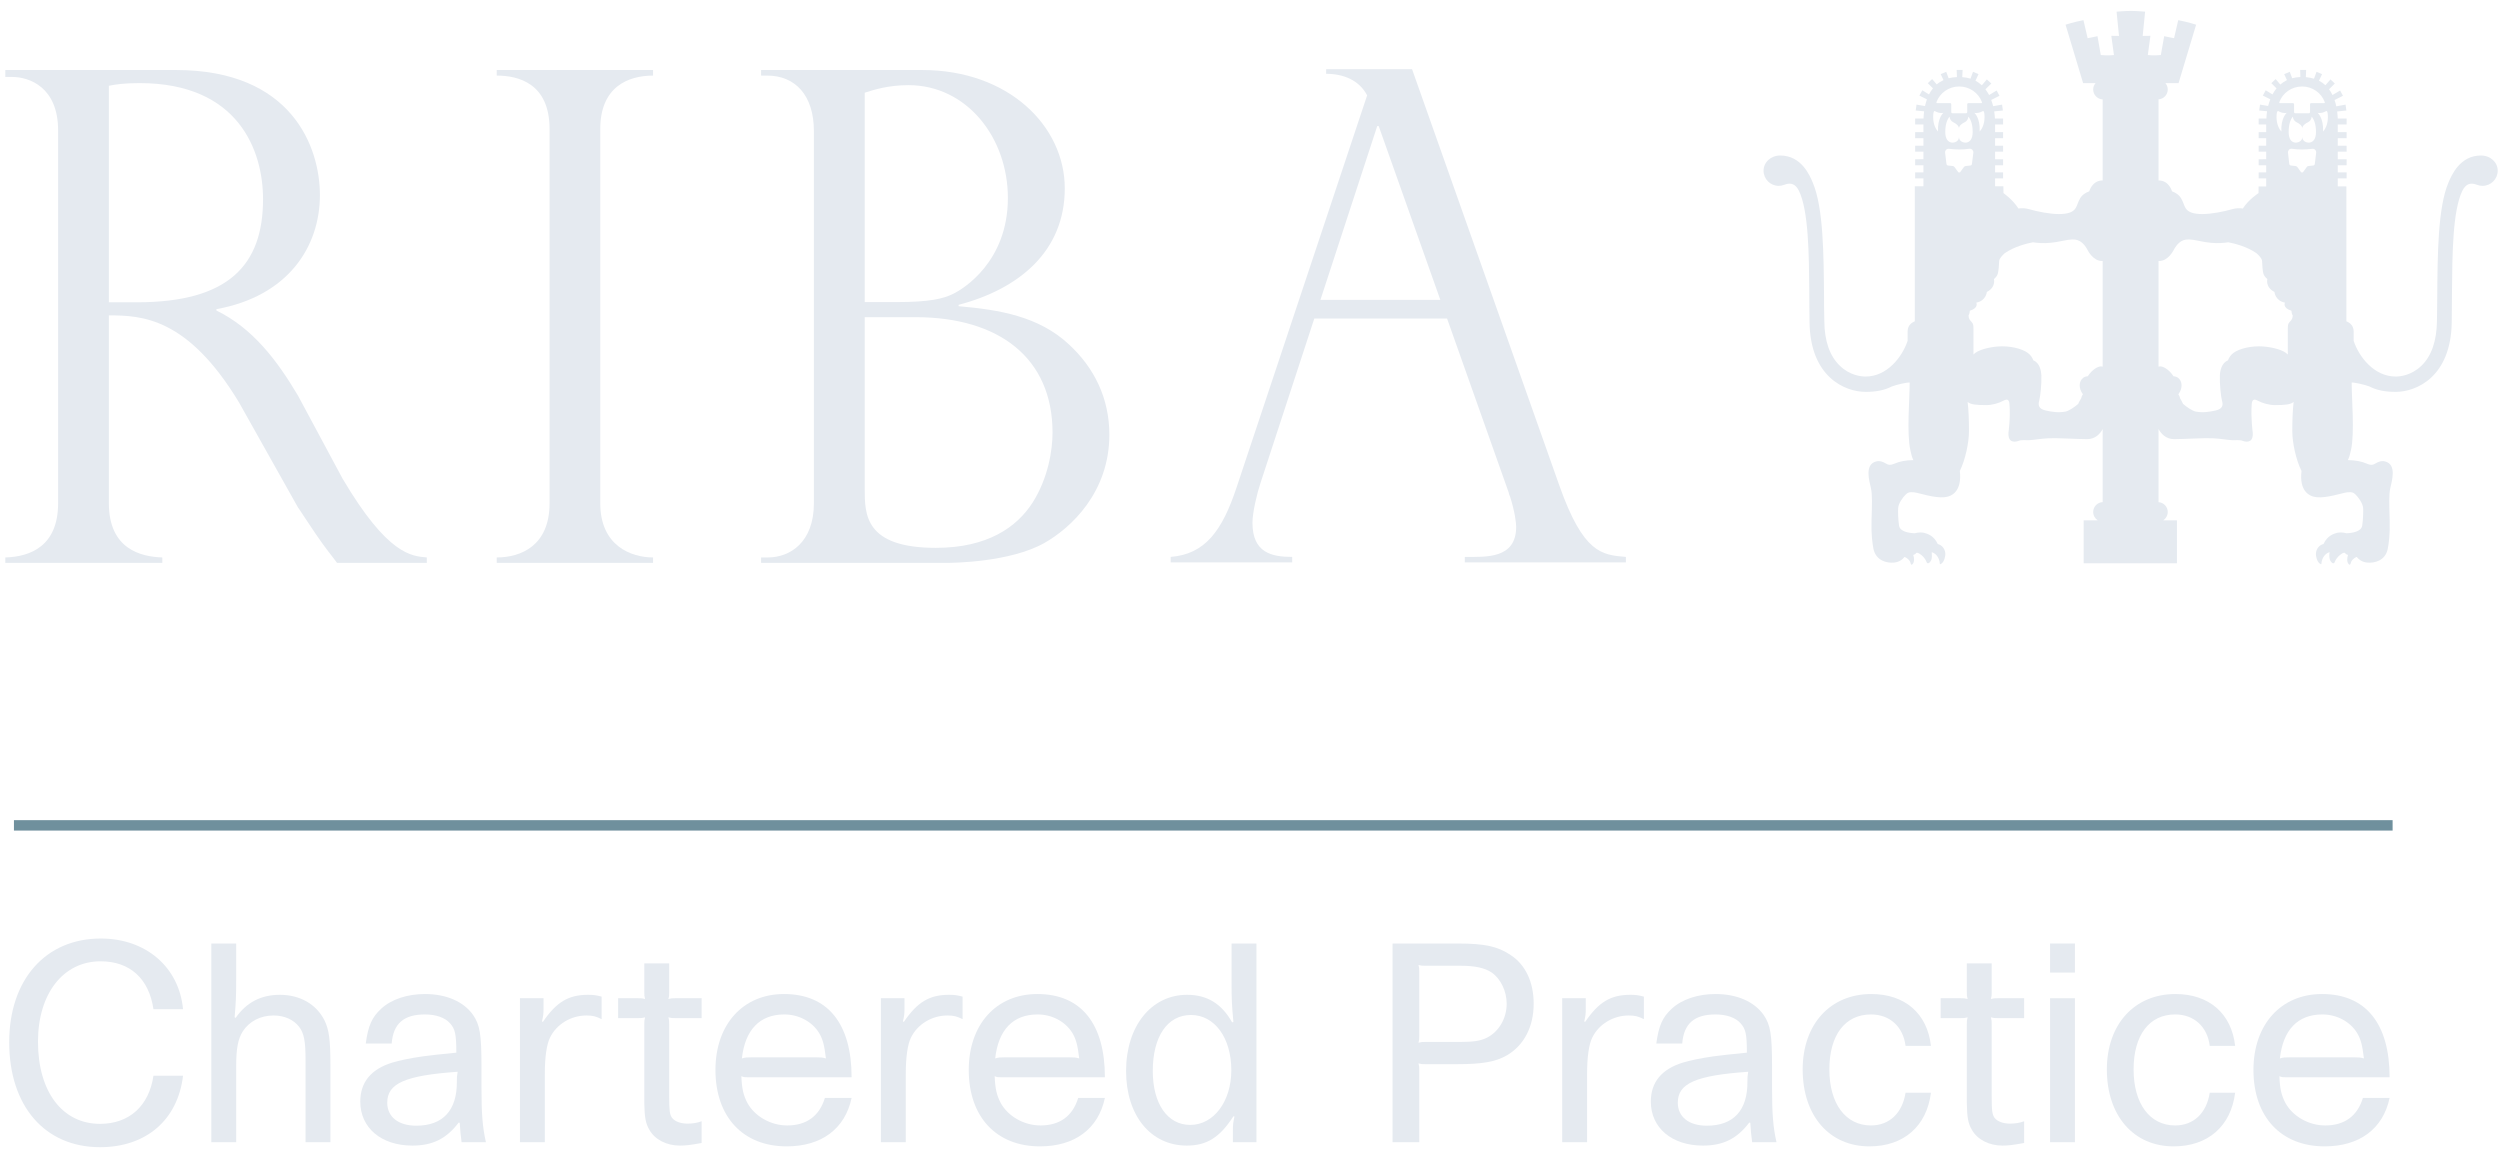 <?xml version="1.0" encoding="UTF-8" standalone="no"?>
<svg width="144px" height="67px" viewBox="0 0 144 67" version="1.1" xmlns="http://www.w3.org/2000/svg" xmlns:xlink="http://www.w3.org/1999/xlink" xmlns:sketch="http://www.bohemiancoding.com/sketch/ns">
    <!-- Generator: Sketch 3.3.2 (12043) - http://www.bohemiancoding.com/sketch -->
    <title>Slice 1</title>
    <desc>Created with Sketch.</desc>
    <defs></defs>
    <g id="Page-1" stroke="none" stroke-width="1" fill="none" fill-rule="evenodd" sketch:type="MSPage">
        <g id="CharteredPracticeblacktypelogo" sketch:type="MSLayerGroup">
            <path d="M10.543,61.961 C10.241,64.51 8.416,66.078 5.763,66.078 C2.581,66.078 0.53,63.709 0.53,60.031 C0.53,56.426 2.626,54.059 5.808,54.059 C8.401,54.059 10.316,55.703 10.543,58.131 L8.839,58.131 C8.582,56.367 7.481,55.371 5.793,55.371 C3.637,55.371 2.188,57.24 2.188,60 C2.188,62.881 3.591,64.734 5.763,64.734 C7.437,64.734 8.582,63.709 8.839,61.961 L10.543,61.961" id="Fill-1" fill="#E5EAF0" sketch:type="MSShapeGroup"></path>
            <path d="M13.604,56.426 C13.604,57.422 13.589,57.678 13.514,58.598 L13.574,58.629 C14.192,57.738 15.036,57.301 16.122,57.301 C17.283,57.301 18.219,57.844 18.686,58.764 C18.957,59.322 19.032,59.879 19.032,61.402 L19.032,65.791 L17.6,65.791 L17.6,61.057 C17.6,59.971 17.51,59.518 17.238,59.156 C16.922,58.734 16.379,58.492 15.761,58.492 C15.007,58.492 14.358,58.824 13.981,59.412 C13.71,59.85 13.604,60.377 13.604,61.434 L13.604,65.791 L12.172,65.791 L12.172,54.346 L13.604,54.346 L13.604,56.426" id="Fill-2" fill="#E5EAF0" sketch:type="MSShapeGroup"></path>
            <path d="M22.305,63.514 C22.305,64.328 22.938,64.84 23.979,64.84 C25.517,64.84 26.331,63.951 26.315,62.293 C26.315,62.051 26.315,61.99 26.361,61.734 C23.345,61.945 22.305,62.399 22.305,63.514 L22.305,63.514 Z M26.587,65.791 C26.526,65.324 26.512,65.172 26.481,64.676 L26.421,64.66 C25.713,65.594 24.913,65.986 23.752,65.986 C21.958,65.986 20.752,64.961 20.752,63.453 C20.752,62.338 21.37,61.584 22.591,61.207 C22.983,61.086 23.616,60.951 24.355,60.846 C24.808,60.785 25.351,60.725 26.285,60.633 C26.285,59.562 26.21,59.262 25.924,58.945 C25.637,58.613 25.109,58.432 24.476,58.432 C23.255,58.432 22.651,58.959 22.561,60.106 L21.068,60.106 C21.204,59.08 21.43,58.582 21.958,58.1 C22.546,57.557 23.466,57.256 24.476,57.256 C25.713,57.256 26.708,57.693 27.251,58.463 C27.643,59.035 27.733,59.578 27.733,61.447 L27.733,62.654 C27.733,64.162 27.794,64.932 27.989,65.791 L26.587,65.791 L26.587,65.791 Z" id="Fill-3" fill="#E5EAF0" sketch:type="MSShapeGroup"></path>
            <path d="M31.307,57.498 L31.307,58.115 C31.307,58.402 31.291,58.524 31.216,58.84 L31.276,58.854 C32.046,57.723 32.739,57.301 33.87,57.301 C34.156,57.301 34.322,57.316 34.654,57.406 L34.654,58.703 C34.322,58.537 34.126,58.492 33.779,58.492 C32.89,58.492 32.061,58.99 31.684,59.76 C31.487,60.15 31.382,60.891 31.382,61.856 L31.382,65.791 L29.949,65.791 L29.949,57.498 L31.307,57.498" id="Fill-4" fill="#E5EAF0" sketch:type="MSShapeGroup"></path>
            <path d="M38.545,57.15 C38.545,57.332 38.545,57.377 38.499,57.543 C38.665,57.498 38.711,57.498 38.892,57.498 L40.414,57.498 L40.414,58.643 L38.892,58.643 C38.711,58.643 38.665,58.643 38.499,58.598 C38.545,58.764 38.545,58.809 38.545,58.99 L38.545,63.076 C38.545,64.012 38.575,64.191 38.711,64.389 C38.876,64.6 39.208,64.721 39.601,64.721 C39.901,64.721 40.173,64.676 40.414,64.584 L40.414,65.836 C39.751,65.957 39.494,65.986 39.163,65.986 C38.394,65.986 37.715,65.641 37.398,65.066 C37.188,64.705 37.127,64.357 37.112,63.545 L37.112,58.99 C37.112,58.809 37.112,58.764 37.157,58.598 C36.991,58.643 36.946,58.643 36.766,58.643 L35.604,58.643 L35.604,57.498 L36.766,57.498 C36.946,57.498 36.991,57.498 37.157,57.543 C37.112,57.377 37.112,57.332 37.112,57.15 L37.112,55.492 L38.545,55.492 L38.545,57.15" id="Fill-5" fill="#E5EAF0" sketch:type="MSShapeGroup"></path>
            <path d="M47.03,60.904 C47.287,60.904 47.348,60.904 47.573,60.965 C47.483,60.197 47.393,59.865 47.182,59.502 C46.774,58.84 46.005,58.432 45.176,58.432 C43.759,58.432 42.914,59.322 42.733,60.965 C42.944,60.904 43.005,60.904 43.261,60.904 L47.03,60.904 L47.03,60.904 Z M43.08,62.051 C42.899,62.051 42.854,62.051 42.703,61.99 C42.733,62.731 42.823,63.092 43.05,63.529 C43.472,64.299 44.392,64.826 45.342,64.826 C46.458,64.826 47.196,64.283 47.514,63.242 L49.052,63.242 C48.675,65.022 47.317,66.031 45.312,66.031 C42.794,66.031 41.21,64.328 41.21,61.629 C41.21,59.006 42.794,57.256 45.161,57.256 C47.679,57.256 49.052,58.959 49.052,62.051 L43.08,62.051 L43.08,62.051 Z" id="Fill-6" fill="#E5EAF0" sketch:type="MSShapeGroup"></path>
            <path d="M52.098,57.498 L52.098,58.115 C52.098,58.402 52.082,58.524 52.007,58.84 L52.067,58.854 C52.837,57.723 53.53,57.301 54.661,57.301 C54.947,57.301 55.113,57.316 55.445,57.406 L55.445,58.703 C55.113,58.537 54.917,58.492 54.57,58.492 C53.681,58.492 52.852,58.99 52.475,59.76 C52.278,60.15 52.173,60.891 52.173,61.856 L52.173,65.791 L50.74,65.791 L50.74,57.498 L52.098,57.498" id="Fill-7" fill="#E5EAF0" sketch:type="MSShapeGroup"></path>
            <path d="M61.62,60.904 C61.877,60.904 61.937,60.904 62.163,60.965 C62.073,60.197 61.982,59.865 61.771,59.502 C61.364,58.84 60.595,58.432 59.766,58.432 C58.349,58.432 57.504,59.322 57.323,60.965 C57.534,60.904 57.595,60.904 57.851,60.904 L61.62,60.904 L61.62,60.904 Z M57.67,62.051 C57.489,62.051 57.443,62.051 57.293,61.99 C57.323,62.731 57.413,63.092 57.64,63.529 C58.062,64.299 58.981,64.826 59.932,64.826 C61.048,64.826 61.786,64.283 62.104,63.242 L63.642,63.242 C63.265,65.022 61.907,66.031 59.901,66.031 C57.384,66.031 55.8,64.328 55.8,61.629 C55.8,59.006 57.384,57.256 59.751,57.256 C62.269,57.256 63.642,58.959 63.642,62.051 L57.67,62.051 L57.67,62.051 Z" id="Fill-8" fill="#E5EAF0" sketch:type="MSShapeGroup"></path>
            <path d="M66.4,61.689 C66.4,63.574 67.244,64.795 68.557,64.795 C69.913,64.795 70.924,63.438 70.924,61.645 C70.924,59.774 69.959,58.463 68.602,58.463 C67.244,58.463 66.4,59.699 66.4,61.689 L66.4,61.689 Z M71.015,65.791 L71.015,65.098 C71.015,64.795 71.029,64.66 71.105,64.312 L71.044,64.299 C70.26,65.52 69.506,65.986 68.36,65.986 C66.279,65.986 64.862,64.252 64.862,61.689 C64.862,59.111 66.31,57.301 68.375,57.301 C69.536,57.301 70.366,57.815 70.969,58.885 L71.044,58.869 C70.954,57.875 70.938,57.603 70.938,56.547 L70.938,54.346 L72.371,54.346 L72.371,65.791 L71.015,65.791 L71.015,65.791 Z" id="Fill-9" fill="#E5EAF0" sketch:type="MSShapeGroup"></path>
            <path d="M81.75,59.668 C81.75,59.85 81.75,59.895 81.705,60.061 C81.871,60.016 81.916,60.016 82.096,60.016 L84.102,60.016 C84.871,60.016 85.277,59.955 85.641,59.774 C86.334,59.428 86.785,58.658 86.785,57.815 C86.785,57.09 86.439,56.381 85.926,56.02 C85.52,55.748 84.961,55.627 84.117,55.627 L82.096,55.627 C81.916,55.627 81.871,55.627 81.705,55.582 C81.75,55.748 81.75,55.793 81.75,55.975 L81.75,59.668 L81.75,59.668 Z M80.211,54.346 L83.951,54.346 C85.52,54.346 86.273,54.512 87.012,55.01 C87.871,55.566 88.34,56.578 88.34,57.815 C88.34,59.141 87.781,60.211 86.801,60.785 C86.152,61.162 85.369,61.297 83.922,61.297 L82.096,61.297 C81.916,61.297 81.871,61.297 81.705,61.252 C81.75,61.418 81.75,61.463 81.75,61.645 L81.75,65.791 L80.211,65.791 L80.211,54.346 L80.211,54.346 Z" id="Fill-10" fill="#E5EAF0" sketch:type="MSShapeGroup"></path>
            <path d="M91.34,57.498 L91.34,58.115 C91.34,58.402 91.324,58.524 91.25,58.84 L91.311,58.854 C92.08,57.723 92.773,57.301 93.904,57.301 C94.189,57.301 94.355,57.316 94.688,57.406 L94.688,58.703 C94.355,58.537 94.16,58.492 93.813,58.492 C92.924,58.492 92.094,58.99 91.717,59.76 C91.521,60.15 91.416,60.891 91.416,61.856 L91.416,65.791 L89.982,65.791 L89.982,57.498 L91.34,57.498" id="Fill-11" fill="#E5EAF0" sketch:type="MSShapeGroup"></path>
            <path d="M96.641,63.514 C96.641,64.328 97.273,64.84 98.314,64.84 C99.854,64.84 100.668,63.951 100.652,62.293 C100.652,62.051 100.652,61.99 100.697,61.734 C97.682,61.945 96.641,62.399 96.641,63.514 L96.641,63.514 Z M100.924,65.791 C100.863,65.324 100.848,65.172 100.818,64.676 L100.758,64.66 C100.049,65.594 99.25,65.986 98.088,65.986 C96.295,65.986 95.088,64.961 95.088,63.453 C95.088,62.338 95.707,61.584 96.928,61.207 C97.32,61.086 97.953,60.951 98.691,60.846 C99.145,60.785 99.688,60.725 100.621,60.633 C100.621,59.562 100.547,59.262 100.26,58.945 C99.973,58.613 99.445,58.432 98.813,58.432 C97.592,58.432 96.988,58.959 96.896,60.106 L95.404,60.106 C95.541,59.08 95.766,58.582 96.295,58.1 C96.883,57.557 97.803,57.256 98.813,57.256 C100.049,57.256 101.045,57.693 101.588,58.463 C101.979,59.035 102.07,59.578 102.07,61.447 L102.07,62.654 C102.07,64.162 102.131,64.932 102.326,65.791 L100.924,65.791 L100.924,65.791 Z" id="Fill-12" fill="#E5EAF0" sketch:type="MSShapeGroup"></path>
            <path d="M111.223,62.941 C110.98,64.871 109.654,66.031 107.678,66.031 C105.371,66.031 103.834,64.268 103.834,61.6 C103.834,59.006 105.416,57.256 107.785,57.256 C109.715,57.256 111.012,58.371 111.223,60.242 L109.76,60.242 C109.623,59.141 108.855,58.432 107.77,58.432 C106.275,58.432 105.371,59.623 105.371,61.6 C105.371,63.574 106.307,64.826 107.77,64.826 C108.824,64.826 109.578,64.117 109.76,62.941 L111.223,62.941" id="Fill-13" fill="#E5EAF0" sketch:type="MSShapeGroup"></path>
            <path d="M114.721,57.15 C114.721,57.332 114.721,57.377 114.676,57.543 C114.842,57.498 114.887,57.498 115.068,57.498 L116.59,57.498 L116.59,58.643 L115.068,58.643 C114.887,58.643 114.842,58.643 114.676,58.598 C114.721,58.764 114.721,58.809 114.721,58.99 L114.721,63.076 C114.721,64.012 114.752,64.191 114.887,64.389 C115.053,64.6 115.385,64.721 115.777,64.721 C116.078,64.721 116.35,64.676 116.59,64.584 L116.59,65.836 C115.928,65.957 115.67,65.986 115.34,65.986 C114.57,65.986 113.891,65.641 113.574,65.066 C113.363,64.705 113.303,64.357 113.289,63.545 L113.289,58.99 C113.289,58.809 113.289,58.764 113.334,58.598 C113.168,58.643 113.123,58.643 112.941,58.643 L111.781,58.643 L111.781,57.498 L112.941,57.498 C113.123,57.498 113.168,57.498 113.334,57.543 C113.289,57.377 113.289,57.332 113.289,57.15 L113.289,55.492 L114.721,55.492 L114.721,57.15" id="Fill-14" fill="#E5EAF0" sketch:type="MSShapeGroup"></path>
            <path d="M118.084,57.498 L119.516,57.498 L119.516,65.791 L118.084,65.791 L118.084,57.498 Z M118.084,54.346 L119.516,54.346 L119.516,56.02 L118.084,56.02 L118.084,54.346 Z" id="Fill-15" fill="#E5EAF0" sketch:type="MSShapeGroup"></path>
            <path d="M128.744,62.941 C128.504,64.871 127.176,66.031 125.201,66.031 C122.895,66.031 121.355,64.268 121.355,61.6 C121.355,59.006 122.939,57.256 125.307,57.256 C127.236,57.256 128.533,58.371 128.744,60.242 L127.281,60.242 C127.146,59.141 126.377,58.432 125.291,58.432 C123.799,58.432 122.895,59.623 122.895,61.6 C122.895,63.574 123.828,64.826 125.291,64.826 C126.348,64.826 127.102,64.117 127.281,62.941 L128.744,62.941" id="Fill-16" fill="#E5EAF0" sketch:type="MSShapeGroup"></path>
            <path d="M135.619,60.904 C135.877,60.904 135.938,60.904 136.162,60.965 C136.072,60.197 135.982,59.865 135.771,59.502 C135.363,58.84 134.594,58.432 133.766,58.432 C132.348,58.432 131.504,59.322 131.322,60.965 C131.533,60.904 131.594,60.904 131.85,60.904 L135.619,60.904 L135.619,60.904 Z M131.67,62.051 C131.488,62.051 131.443,62.051 131.293,61.99 C131.322,62.731 131.412,63.092 131.639,63.529 C132.061,64.299 132.98,64.826 133.932,64.826 C135.047,64.826 135.785,64.283 136.104,63.242 L137.641,63.242 C137.264,65.022 135.906,66.031 133.9,66.031 C131.383,66.031 129.799,64.328 129.799,61.629 C129.799,59.006 131.383,57.256 133.75,57.256 C136.268,57.256 137.641,58.959 137.641,62.051 L131.67,62.051 L131.67,62.051 Z" id="Fill-17" fill="#E5EAF0" sketch:type="MSShapeGroup"></path>
            <path d="M0.803,47.541 L137.814,47.541" id="Stroke-18" stroke="#6F909D" stroke-width="0.6" sketch:type="MSShapeGroup"></path>
            <path d="M0.7,4.432 C1.687,4.432 3.347,5.02 3.347,7.51 L3.347,28.988 C3.347,31.441 1.765,32.07 0.306,32.109 L0.306,32.423 L9.349,32.423 L9.349,32.109 C8.122,32.07 6.271,31.634 6.271,28.988 L6.271,18.166 C8.165,18.166 10.808,18.28 13.767,23.18 L17.163,29.228 C17.204,29.267 17.835,30.25 18.19,30.763 C18.782,31.634 19.097,31.986 19.413,32.423 L24.585,32.423 L24.585,32.109 C23.718,32.029 22.341,31.986 19.731,27.568 L17.163,22.785 C15.94,20.731 14.56,18.911 12.466,17.886 L12.466,17.807 C16.612,17.057 18.427,14.196 18.427,11.237 C18.427,8.472 16.81,4.033 10.134,4.033 L0.306,4.033 L0.306,4.432 L0.7,4.432 L0.7,4.432 Z M6.271,17.412 L6.271,4.941 C6.661,4.862 7.136,4.787 8.042,4.787 C13.731,4.787 15.151,8.669 15.151,11.471 C15.151,15.266 13.171,17.412 7.884,17.412 L6.271,17.412 L6.271,17.412 Z" id="Fill-19" fill="#E5EAF0" sketch:type="MSShapeGroup"></path>
            <path d="M37.616,4.354 C36.157,4.354 34.575,5.02 34.575,7.431 L34.575,28.988 C34.575,31.441 36.354,32.109 37.616,32.109 L37.616,32.423 L28.612,32.423 L28.612,32.109 C29.993,32.109 31.655,31.441 31.655,28.988 L31.655,7.431 C31.655,4.787 29.837,4.354 28.612,4.354 L28.612,4.033 L37.616,4.033 L37.616,4.354" id="Fill-20" fill="#E5EAF0" sketch:type="MSShapeGroup"></path>
            <path d="M52.728,18.269 C57.54,18.269 60.626,20.615 60.626,24.92 C60.626,25.906 60.384,27.523 59.478,28.949 C58.565,30.373 56.87,31.556 53.907,31.556 C49.808,31.556 49.808,29.623 49.808,28.16 L49.808,18.269 L52.728,18.269 L52.728,18.269 Z M54.462,32.423 C54.94,32.423 58.175,32.384 60.147,31.281 C61.687,30.412 63.899,28.357 63.899,25.038 C63.899,22.943 63.028,21.18 61.567,19.835 C59.833,18.217 57.56,17.842 55.216,17.637 L55.216,17.558 C58.688,16.646 61.331,14.48 61.331,10.851 C61.331,7.261 58.093,4.033 53.118,4.033 L43.839,4.033 L43.839,4.354 L44.192,4.354 C45.812,4.354 46.88,5.497 46.88,7.549 L46.88,28.988 C46.88,31.24 45.503,32.109 44.233,32.109 L43.839,32.109 L43.839,32.423 L54.462,32.423 L54.462,32.423 Z M49.808,17.4 L49.808,5.34 C50.315,5.178 51.146,4.905 52.329,4.905 C55.687,4.905 58.054,7.928 58.054,11.403 C58.054,15.076 55.485,16.646 54.897,16.927 C54.345,17.203 53.556,17.4 51.657,17.4 L49.808,17.4 L49.808,17.4 Z" id="Fill-21" fill="#E5EAF0" sketch:type="MSShapeGroup"></path>
            <path d="M76.056,17.274 L79.329,7.261 L79.413,7.261 L82.964,17.274 L76.056,17.274 L76.056,17.274 Z M76.384,4.251 C77.37,4.251 78.284,4.609 78.747,5.493 L71.222,28.091 C70.394,30.582 69.407,31.923 67.431,32.078 L67.431,32.396 L74.431,32.396 L74.431,32.078 C73.247,32.078 72.142,31.839 72.142,30.109 C72.142,29.517 72.405,28.412 72.606,27.816 L75.704,18.347 L83.351,18.347 L86.901,28.369 C86.901,28.412 86.94,28.527 86.979,28.605 C87.257,29.476 87.331,30.109 87.331,30.345 C87.331,32.199 85.595,32.078 84.372,32.078 L84.372,32.396 L93.651,32.396 L93.651,32.078 C92.271,31.962 91.206,31.884 89.821,27.974 L81.335,3.986 L76.388,3.986 L76.384,4.251 L76.384,4.251 Z" id="Fill-22" fill="#E5EAF0" sketch:type="MSShapeGroup"></path>
            <path d="M132.612,7.395 C132.612,7.237 132.794,7.107 132.95,7.036 C133.069,6.977 133.144,6.854 133.155,6.717 C133.29,6.886 133.401,7.15 133.401,7.604 C133.401,8.03 133.224,8.184 133.03,8.212 C132.853,8.235 132.612,8.129 132.612,7.892 C132.612,8.129 132.37,8.235 132.188,8.212 C131.999,8.184 131.827,8.03 131.827,7.604 C131.827,7.15 131.933,6.886 132.067,6.717 C132.079,6.854 132.153,6.977 132.272,7.036 C132.427,7.107 132.612,7.237 132.612,7.395 L132.612,7.395 Z M111.63,7.576 C111.513,7.454 111.351,7.178 111.351,6.748 C111.351,6.29 111.464,6.408 111.464,6.408 C111.571,6.468 111.753,6.539 111.938,6.499 C111.938,6.499 111.591,6.787 111.63,7.576 L111.63,7.576 Z M113.722,6.499 C113.903,6.539 114.089,6.468 114.194,6.408 C114.194,6.408 114.31,6.29 114.31,6.748 C114.31,7.178 114.144,7.454 114.028,7.576 C114.069,6.787 113.722,6.499 113.722,6.499 L113.722,6.499 Z M131.407,7.576 C131.294,7.454 131.128,7.178 131.128,6.748 C131.128,6.29 131.247,6.408 131.247,6.408 C131.349,6.468 131.53,6.539 131.716,6.499 C131.716,6.499 131.368,6.787 131.407,7.576 L131.407,7.576 Z M133.495,6.499 C133.681,6.539 133.862,6.468 133.968,6.408 C133.968,6.408 134.087,6.29 134.087,6.748 C134.087,7.178 133.921,7.454 133.808,7.576 C133.847,6.787 133.495,6.499 133.495,6.499 L133.495,6.499 Z M132.202,6.523 C132.169,6.523 132.138,6.491 132.138,6.46 L132.138,6.006 C132.138,5.971 132.106,5.94 132.075,5.94 L131.313,5.94 C131.286,5.94 131.278,5.899 131.29,5.88 C131.483,5.352 131.999,4.981 132.604,4.981 C133.196,4.981 133.712,5.352 133.905,5.88 C133.917,5.899 133.905,5.94 133.878,5.94 L133.12,5.94 C133.085,5.94 133.058,5.971 133.058,6.006 L133.058,6.46 C133.058,6.491 133.026,6.523 132.995,6.523 L132.202,6.523 L132.202,6.523 Z M133.212,8.57 C133.255,8.566 133.313,8.586 133.341,8.618 L133.368,8.646 C133.397,8.677 133.417,8.736 133.413,8.779 L133.333,9.442 C133.329,9.486 133.29,9.529 133.247,9.533 L132.958,9.564 C132.915,9.572 132.864,9.612 132.849,9.651 L132.655,9.916 C132.624,9.943 132.571,9.943 132.536,9.912 L132.347,9.648 C132.327,9.608 132.276,9.572 132.233,9.564 L131.948,9.533 C131.905,9.529 131.866,9.486 131.862,9.442 L131.786,8.779 C131.782,8.736 131.802,8.677 131.831,8.646 L131.851,8.618 C131.882,8.586 131.94,8.563 131.983,8.566 C132.454,8.63 132.769,8.618 133.212,8.57 L133.212,8.57 Z M112.837,7.395 C112.837,7.237 113.019,7.107 113.177,7.036 C113.296,6.977 113.366,6.854 113.378,6.717 C113.517,6.886 113.626,7.15 113.626,7.604 C113.626,8.03 113.448,8.184 113.265,8.212 C113.079,8.235 112.837,8.129 112.837,7.892 C112.837,8.129 112.601,8.235 112.415,8.212 C112.226,8.184 112.048,8.03 112.048,7.604 C112.048,7.15 112.159,6.886 112.294,6.717 C112.306,6.854 112.38,6.977 112.499,7.036 C112.651,7.107 112.837,7.237 112.837,7.395 L112.837,7.395 Z M112.849,6.523 L112.454,6.523 C112.419,6.523 112.392,6.491 112.392,6.46 L112.392,6.006 C112.392,5.971 112.364,5.94 112.329,5.94 L111.567,5.94 C111.54,5.94 111.532,5.899 111.54,5.88 C111.737,5.352 112.253,4.981 112.849,4.981 C113.448,4.981 113.966,5.352 114.159,5.88 C114.167,5.899 114.163,5.94 114.132,5.94 L113.374,5.94 C113.343,5.94 113.312,5.971 113.312,6.006 L113.312,6.46 C113.312,6.491 113.284,6.523 113.247,6.523 L112.849,6.523 L112.849,6.523 Z M113.466,8.566 C113.509,8.563 113.563,8.586 113.599,8.618 L113.618,8.646 C113.646,8.677 113.671,8.736 113.667,8.779 L113.583,9.442 C113.583,9.486 113.544,9.529 113.497,9.533 L113.216,9.564 C113.173,9.572 113.122,9.608 113.103,9.648 L112.909,9.912 C112.878,9.943 112.825,9.943 112.794,9.916 L112.601,9.651 C112.581,9.612 112.53,9.572 112.487,9.564 L112.198,9.533 C112.159,9.529 112.116,9.486 112.116,9.442 L112.036,8.779 C112.032,8.736 112.048,8.677 112.085,8.646 L112.104,8.618 C112.136,8.586 112.194,8.566 112.237,8.57 C112.685,8.618 112.995,8.63 113.466,8.566 L113.466,8.566 Z M111.614,31.336 L111.614,31.332 C111.618,31.332 111.63,31.332 111.614,31.336 L111.614,31.336 Z M133.835,31.332 C133.831,31.332 133.831,31.336 133.831,31.336 C133.823,31.332 133.827,31.332 133.835,31.332 L133.835,31.332 Z M131.894,18.532 C131.778,18.647 131.778,18.766 131.778,18.951 L131.778,20.422 C131.55,20.158 130.888,19.996 130.358,19.957 C129.692,19.909 128.997,20.071 128.646,20.328 C128.497,20.439 128.39,20.592 128.331,20.758 C127.964,20.899 127.874,21.361 127.866,21.614 C127.845,22.104 127.921,22.825 127.987,23.081 C128.063,23.334 128.03,23.547 127.628,23.642 C127.245,23.729 126.892,23.78 126.485,23.709 C126.308,23.682 125.972,23.464 125.743,23.263 C125.7,23.152 125.62,23.026 125.573,22.943 C125.558,22.864 125.526,22.781 125.474,22.711 C125.735,22.363 125.712,21.949 125.45,21.756 C125.372,21.704 125.28,21.677 125.194,21.673 C124.919,21.255 124.591,21.104 124.429,21.104 C124.394,21.104 124.362,21.112 124.331,21.117 L124.331,15.029 C124.343,15.033 124.354,15.033 124.362,15.033 C124.878,15.045 125.19,14.426 125.19,14.426 C125.399,14.02 125.628,13.885 125.774,13.834 C125.937,13.778 126.146,13.763 126.687,13.881 C127.14,13.979 127.562,14.02 127.905,13.999 C128.071,13.991 128.216,13.976 128.354,13.956 C128.702,14.023 129.427,14.2 129.976,14.587 C130.106,14.701 130.296,14.895 130.296,15.041 C130.296,15.207 130.331,15.629 130.374,15.774 C130.427,15.929 130.552,16.031 130.599,16.078 C130.599,16.078 130.47,16.544 131.009,16.816 C131.009,16.816 131.046,17.325 131.614,17.432 C131.614,17.432 131.452,17.735 131.987,17.898 C131.987,17.898 131.999,18.103 132.06,18.162 C132.06,18.323 132.013,18.418 131.894,18.532 L131.894,18.532 Z M121.013,21.104 C120.858,21.104 120.53,21.255 120.255,21.673 C120.163,21.677 120.073,21.704 119.999,21.756 C119.737,21.949 119.714,22.363 119.976,22.711 C119.923,22.781 119.892,22.864 119.876,22.943 C119.829,23.026 119.745,23.152 119.706,23.263 C119.478,23.464 119.142,23.682 118.964,23.709 C118.558,23.78 118.204,23.729 117.821,23.642 C117.423,23.547 117.386,23.334 117.458,23.081 C117.524,22.825 117.604,22.104 117.583,21.614 C117.571,21.361 117.489,20.899 117.122,20.758 C117.06,20.592 116.956,20.439 116.802,20.328 C116.452,20.071 115.753,19.909 115.087,19.957 C114.562,19.996 113.896,20.158 113.671,20.422 L113.671,18.951 C113.671,18.766 113.671,18.647 113.552,18.532 C113.437,18.418 113.39,18.323 113.39,18.162 C113.448,18.103 113.462,17.898 113.462,17.898 C113.993,17.735 113.835,17.432 113.835,17.432 C114.403,17.325 114.442,16.816 114.442,16.816 C114.976,16.544 114.851,16.078 114.851,16.078 C114.897,16.031 115.026,15.929 115.071,15.774 C115.114,15.629 115.153,15.207 115.153,15.041 C115.153,14.895 115.343,14.701 115.47,14.587 C116.021,14.2 116.747,14.023 117.095,13.956 C117.233,13.976 117.378,13.991 117.54,13.999 C117.888,14.02 118.31,13.979 118.767,13.881 C119.304,13.763 119.517,13.778 119.671,13.834 C119.821,13.885 120.05,14.02 120.259,14.426 C120.259,14.426 120.567,15.045 121.083,15.033 C121.095,15.033 121.106,15.033 121.114,15.029 L121.114,21.117 C121.083,21.112 121.052,21.104 121.013,21.104 L121.013,21.104 Z M142.905,8.957 C141.687,8.957 141.208,10.098 141.026,10.527 C140.423,11.964 140.403,14.615 140.384,17.176 L140.38,17.602 L140.368,18.501 C140.353,19.642 140.052,20.509 139.476,21.066 C138.896,21.626 138.245,21.689 137.993,21.689 C136.759,21.689 135.878,20.568 135.571,19.633 L135.571,19.097 C135.571,18.679 135.255,18.557 135.151,18.505 L135.151,10.736 L134.655,10.736 L134.655,10.275 L135.165,10.275 L135.165,9.932 L134.655,9.932 L134.655,9.518 L135.165,9.518 L135.165,9.174 L134.655,9.174 L134.655,8.736 L135.165,8.736 L135.165,8.394 L134.655,8.394 L134.655,7.959 L135.165,7.959 L135.165,7.612 L134.655,7.612 L134.655,7.17 L135.165,7.17 L135.165,6.827 L134.655,6.827 C134.647,6.689 134.64,6.555 134.62,6.421 L135.151,6.365 L135.104,6.026 L134.569,6.125 C134.548,5.998 134.509,5.876 134.47,5.762 L134.954,5.517 L134.79,5.213 L134.351,5.474 C134.3,5.359 134.226,5.245 134.153,5.143 L134.485,4.811 L134.237,4.574 L133.944,4.909 C133.835,4.807 133.712,4.72 133.573,4.649 L133.751,4.271 L133.433,4.136 L133.286,4.534 C133.144,4.487 132.985,4.46 132.817,4.443 L132.833,4.029 L132.489,4.029 L132.501,4.436 C132.331,4.443 132.173,4.468 132.028,4.507 L131.89,4.136 L131.569,4.271 L131.728,4.613 C131.589,4.685 131.46,4.768 131.345,4.87 L131.077,4.555 L130.829,4.791 L131.128,5.091 C131.042,5.193 130.962,5.312 130.896,5.439 L130.505,5.201 L130.339,5.505 L130.769,5.718 C130.718,5.845 130.683,5.971 130.644,6.104 L130.177,6.026 L130.13,6.365 L130.583,6.408 C130.563,6.547 130.548,6.685 130.544,6.827 L130.099,6.827 L130.099,7.17 L130.532,7.17 L130.532,7.612 L130.099,7.612 L130.099,7.959 L130.532,7.959 L130.532,8.394 L130.099,8.394 L130.099,8.736 L130.532,8.736 L130.532,9.17 L130.099,9.174 L130.099,9.518 L130.532,9.518 L130.532,9.932 L130.099,9.932 L130.099,10.275 L130.532,10.275 L130.532,10.74 L130.095,10.74 L130.091,11.123 C130.091,11.123 129.515,11.494 129.187,12.011 C129.005,11.979 128.8,11.987 128.583,12.047 C128.095,12.189 127.376,12.33 126.862,12.33 C126.347,12.33 126.046,12.228 125.894,11.995 C125.798,11.846 125.751,11.608 125.612,11.392 C125.519,11.241 125.341,11.104 125.108,11.021 C125.108,11.021 124.946,10.409 124.362,10.394 L124.331,10.394 L124.331,5.722 C124.626,5.702 124.862,5.462 124.862,5.154 C124.862,5.012 124.808,4.882 124.726,4.787 L125.485,4.787 L126.497,1.422 C126.497,1.422 126.007,1.264 125.466,1.161 L125.226,2.199 C125.226,2.199 124.931,2.148 124.657,2.085 L124.464,3.17 C124.464,3.17 124.019,3.213 123.714,3.17 L123.864,2.061 C123.864,2.061 123.542,2.076 123.419,2.068 L123.558,0.672 C123.558,0.672 123.063,0.629 122.737,0.629 C122.409,0.629 121.915,0.672 121.915,0.672 L122.054,2.068 C121.931,2.076 121.612,2.061 121.612,2.061 L121.763,3.17 C121.454,3.213 121.005,3.17 121.005,3.17 L120.815,2.085 C120.546,2.148 120.247,2.199 120.247,2.199 L120.007,1.161 C119.462,1.264 118.976,1.422 118.976,1.422 L119.987,4.787 L120.708,4.787 C120.622,4.882 120.567,5.012 120.567,5.154 C120.567,5.462 120.815,5.714 121.114,5.726 L121.114,10.394 L121.083,10.394 C120.503,10.409 120.341,11.021 120.341,11.021 C120.108,11.104 119.927,11.241 119.833,11.392 C119.698,11.608 119.651,11.846 119.552,11.995 C119.403,12.228 119.099,12.33 118.585,12.33 C118.073,12.33 117.354,12.189 116.866,12.047 C116.649,11.987 116.444,11.979 116.263,12.011 C115.935,11.494 115.401,11.123 115.401,11.123 L115.394,10.729 L114.917,10.729 L114.917,10.275 L115.378,10.275 L115.378,9.932 L114.917,9.932 L114.917,9.518 L115.378,9.518 L115.378,9.174 L114.917,9.174 L114.917,8.736 L115.378,8.736 L115.378,8.394 L114.917,8.394 L114.917,7.959 L115.378,7.959 L115.378,7.612 L114.917,7.612 L114.917,7.17 L115.378,7.17 L115.378,6.827 L114.909,6.827 C114.901,6.689 114.886,6.551 114.866,6.416 L115.366,6.365 L115.319,6.026 L114.806,6.116 C114.774,5.99 114.735,5.872 114.692,5.758 L115.169,5.517 L115.007,5.213 L114.573,5.474 C114.511,5.355 114.438,5.249 114.36,5.143 L114.7,4.811 L114.442,4.574 L114.155,4.913 C114.044,4.811 113.919,4.72 113.788,4.649 L113.962,4.271 L113.646,4.136 L113.501,4.53 C113.354,4.483 113.196,4.456 113.026,4.443 L113.046,4.029 L112.704,4.029 L112.72,4.44 C112.546,4.448 112.384,4.468 112.241,4.507 L112.101,4.136 L111.784,4.271 L111.946,4.613 C111.8,4.685 111.669,4.764 111.556,4.862 L111.292,4.555 L111.042,4.791 L111.339,5.087 C111.251,5.193 111.177,5.312 111.11,5.439 L110.728,5.201 L110.554,5.505 L110.991,5.722 C110.948,5.849 110.909,5.979 110.88,6.108 L110.392,6.026 L110.345,6.365 L110.829,6.412 C110.81,6.551 110.802,6.689 110.794,6.827 L110.313,6.827 L110.313,7.17 L110.79,7.17 L110.79,7.612 L110.313,7.612 L110.313,7.959 L110.79,7.959 L110.79,8.394 L110.313,8.394 L110.313,8.736 L110.79,8.736 L110.79,9.17 L110.313,9.174 L110.313,9.518 L110.79,9.518 L110.79,9.928 L110.313,9.932 L110.313,10.275 L110.79,10.275 L110.79,10.729 L110.292,10.729 L110.292,18.505 C110.19,18.557 109.878,18.679 109.878,19.097 L109.878,19.633 C109.567,20.568 108.69,21.689 107.46,21.689 C107.204,21.689 106.548,21.626 105.974,21.066 C105.394,20.509 105.089,19.642 105.081,18.501 L105.065,17.602 L105.065,17.176 C105.046,14.615 105.026,11.964 104.419,10.527 C104.241,10.098 103.759,8.957 102.54,8.957 C102.003,8.957 101.581,9.344 101.581,9.833 C101.581,10.314 101.972,10.705 102.454,10.705 C102.556,10.705 102.651,10.689 102.753,10.649 L102.765,10.649 C102.765,10.649 102.804,10.634 102.8,10.634 C103.167,10.5 103.425,10.607 103.614,10.982 C104.177,12.117 104.198,14.69 104.214,16.761 C104.214,16.761 104.218,17.613 104.218,17.609 L104.229,18.548 C104.265,21.725 106.276,22.572 107.46,22.572 C108.048,22.572 108.534,22.485 108.968,22.261 C109.204,22.166 109.862,22.013 109.997,22.036 C109.997,22.986 109.819,24.94 110.036,25.925 C110.087,26.179 110.14,26.365 110.21,26.502 C109.769,26.505 109.39,26.586 109.142,26.699 C108.88,26.814 108.755,26.779 108.62,26.695 C108.481,26.609 108.272,26.521 108.071,26.578 C107.374,26.752 107.681,27.72 107.765,28.115 C107.851,28.505 107.827,29.066 107.8,29.99 C107.776,30.795 107.854,31.316 107.913,31.623 C108.06,32.298 108.687,32.447 109.097,32.404 C109.39,32.377 109.591,32.226 109.7,32.078 C109.915,32.164 110.024,32.326 110.04,32.404 C110.067,32.546 110.108,32.55 110.163,32.496 C110.226,32.42 110.245,32.353 110.249,32.226 C110.249,32.156 110.237,32.056 110.202,31.966 C110.31,31.908 110.292,31.955 110.368,31.859 C110.403,31.812 110.515,31.851 110.601,31.92 C110.683,31.97 110.876,32.121 110.972,32.38 C111.034,32.535 111.196,32.392 111.251,32.226 C111.282,32.128 111.282,31.962 111.267,31.804 C111.386,31.839 111.626,31.959 111.718,32.334 C111.745,32.461 111.698,32.562 111.839,32.455 C111.981,32.353 112.071,32.037 112.048,31.843 C112.017,31.591 111.839,31.386 111.614,31.336 C111.61,31.336 111.614,31.332 111.614,31.332 C111.382,30.845 111.026,30.744 110.821,30.689 C110.7,30.66 110.485,30.66 110.288,30.716 C109.962,30.705 109.437,30.625 109.386,30.277 C109.331,29.923 109.319,29.449 109.335,29.271 C109.351,28.968 109.63,28.625 109.753,28.502 C109.874,28.384 109.95,28.326 110.249,28.357 C110.546,28.392 111.405,28.699 112.001,28.64 C112.466,28.597 113.015,28.265 112.886,27.128 C113.212,26.462 113.413,25.477 113.413,24.829 C113.413,24.17 113.39,23.607 113.335,23.149 C113.501,23.299 113.804,23.334 114.415,23.334 C114.743,23.334 115.142,23.224 115.394,23.081 C115.655,22.94 115.726,23.058 115.745,23.267 C115.812,24.06 115.687,24.928 115.687,24.928 C115.675,25.106 115.71,25.307 115.837,25.386 C115.962,25.465 116.12,25.448 116.271,25.394 C116.437,25.322 116.696,25.366 116.89,25.354 C117.226,25.334 117.474,25.272 118.007,25.243 C118.491,25.22 119.659,25.295 120.22,25.295 C120.692,25.295 120.974,24.98 121.114,24.715 L121.114,28.921 C120.815,28.933 120.567,29.185 120.567,29.488 C120.567,29.689 120.669,29.863 120.827,29.97 L120.019,29.97 L120.019,32.443 L125.392,32.443 L125.392,29.97 L124.606,29.97 C124.761,29.863 124.862,29.689 124.862,29.488 C124.862,29.189 124.626,28.941 124.331,28.925 L124.331,24.711 C124.476,24.98 124.757,25.295 125.229,25.295 C125.786,25.295 126.954,25.22 127.442,25.243 C127.972,25.272 128.224,25.334 128.56,25.354 C128.749,25.366 129.013,25.322 129.179,25.394 C129.329,25.448 129.483,25.465 129.612,25.386 C129.739,25.307 129.774,25.106 129.759,24.928 C129.759,24.928 129.638,24.06 129.7,23.267 C129.724,23.058 129.794,22.94 130.052,23.081 C130.312,23.224 130.71,23.334 131.034,23.334 C131.642,23.334 131.944,23.299 132.114,23.149 C132.06,23.607 132.036,24.17 132.036,24.829 C132.036,25.477 132.237,26.462 132.567,27.128 C132.431,28.265 132.985,28.597 133.444,28.64 C134.04,28.699 134.903,28.392 135.2,28.357 C135.499,28.326 135.575,28.384 135.696,28.502 C135.819,28.625 136.095,28.968 136.118,29.271 C136.126,29.449 136.118,29.923 136.063,30.277 C136.009,30.625 135.483,30.705 135.155,30.716 C134.964,30.66 134.749,30.66 134.62,30.689 C134.423,30.744 134.063,30.845 133.835,31.332 C133.835,31.332 133.835,31.336 133.831,31.336 C133.61,31.386 133.429,31.591 133.401,31.843 C133.376,32.037 133.468,32.353 133.61,32.455 C133.747,32.562 133.7,32.461 133.731,32.334 C133.823,31.959 134.063,31.839 134.183,31.804 C134.161,31.962 134.165,32.128 134.198,32.226 C134.253,32.392 134.419,32.535 134.478,32.38 C134.573,32.121 134.771,31.97 134.849,31.92 C134.931,31.851 135.042,31.812 135.081,31.859 C135.151,31.955 135.136,31.908 135.243,31.966 C135.216,32.056 135.2,32.156 135.2,32.226 C135.2,32.353 135.224,32.42 135.286,32.496 C135.337,32.55 135.382,32.546 135.413,32.404 C135.425,32.326 135.534,32.164 135.747,32.078 C135.858,32.226 136.06,32.377 136.349,32.404 C136.767,32.447 137.394,32.298 137.532,31.623 C137.595,31.316 137.669,30.795 137.646,29.99 C137.622,29.066 137.595,28.505 137.681,28.115 C137.765,27.72 138.075,26.752 137.378,26.578 C137.173,26.521 136.964,26.609 136.829,26.695 C136.694,26.779 136.565,26.814 136.308,26.699 C136.056,26.586 135.681,26.505 135.235,26.502 C135.31,26.365 135.362,26.179 135.417,25.925 C135.634,24.94 135.456,22.986 135.456,22.036 C135.587,22.013 136.241,22.166 136.481,22.261 C136.911,22.485 137.397,22.572 137.993,22.572 C139.169,22.572 141.181,21.725 141.22,18.548 L141.228,17.609 C141.228,17.613 141.235,16.761 141.235,16.761 C141.251,14.69 141.271,12.117 141.835,10.982 C142.028,10.607 142.278,10.5 142.647,10.634 C142.64,10.634 142.681,10.649 142.681,10.649 L142.692,10.649 C142.794,10.689 142.894,10.705 142.991,10.705 C143.478,10.705 143.868,10.314 143.868,9.833 C143.868,9.344 143.446,8.957 142.905,8.957 L142.905,8.957 Z" id="Fill-23" fill="#E5EAF0" sketch:type="MSShapeGroup"></path>
        </g>
    </g>
</svg>